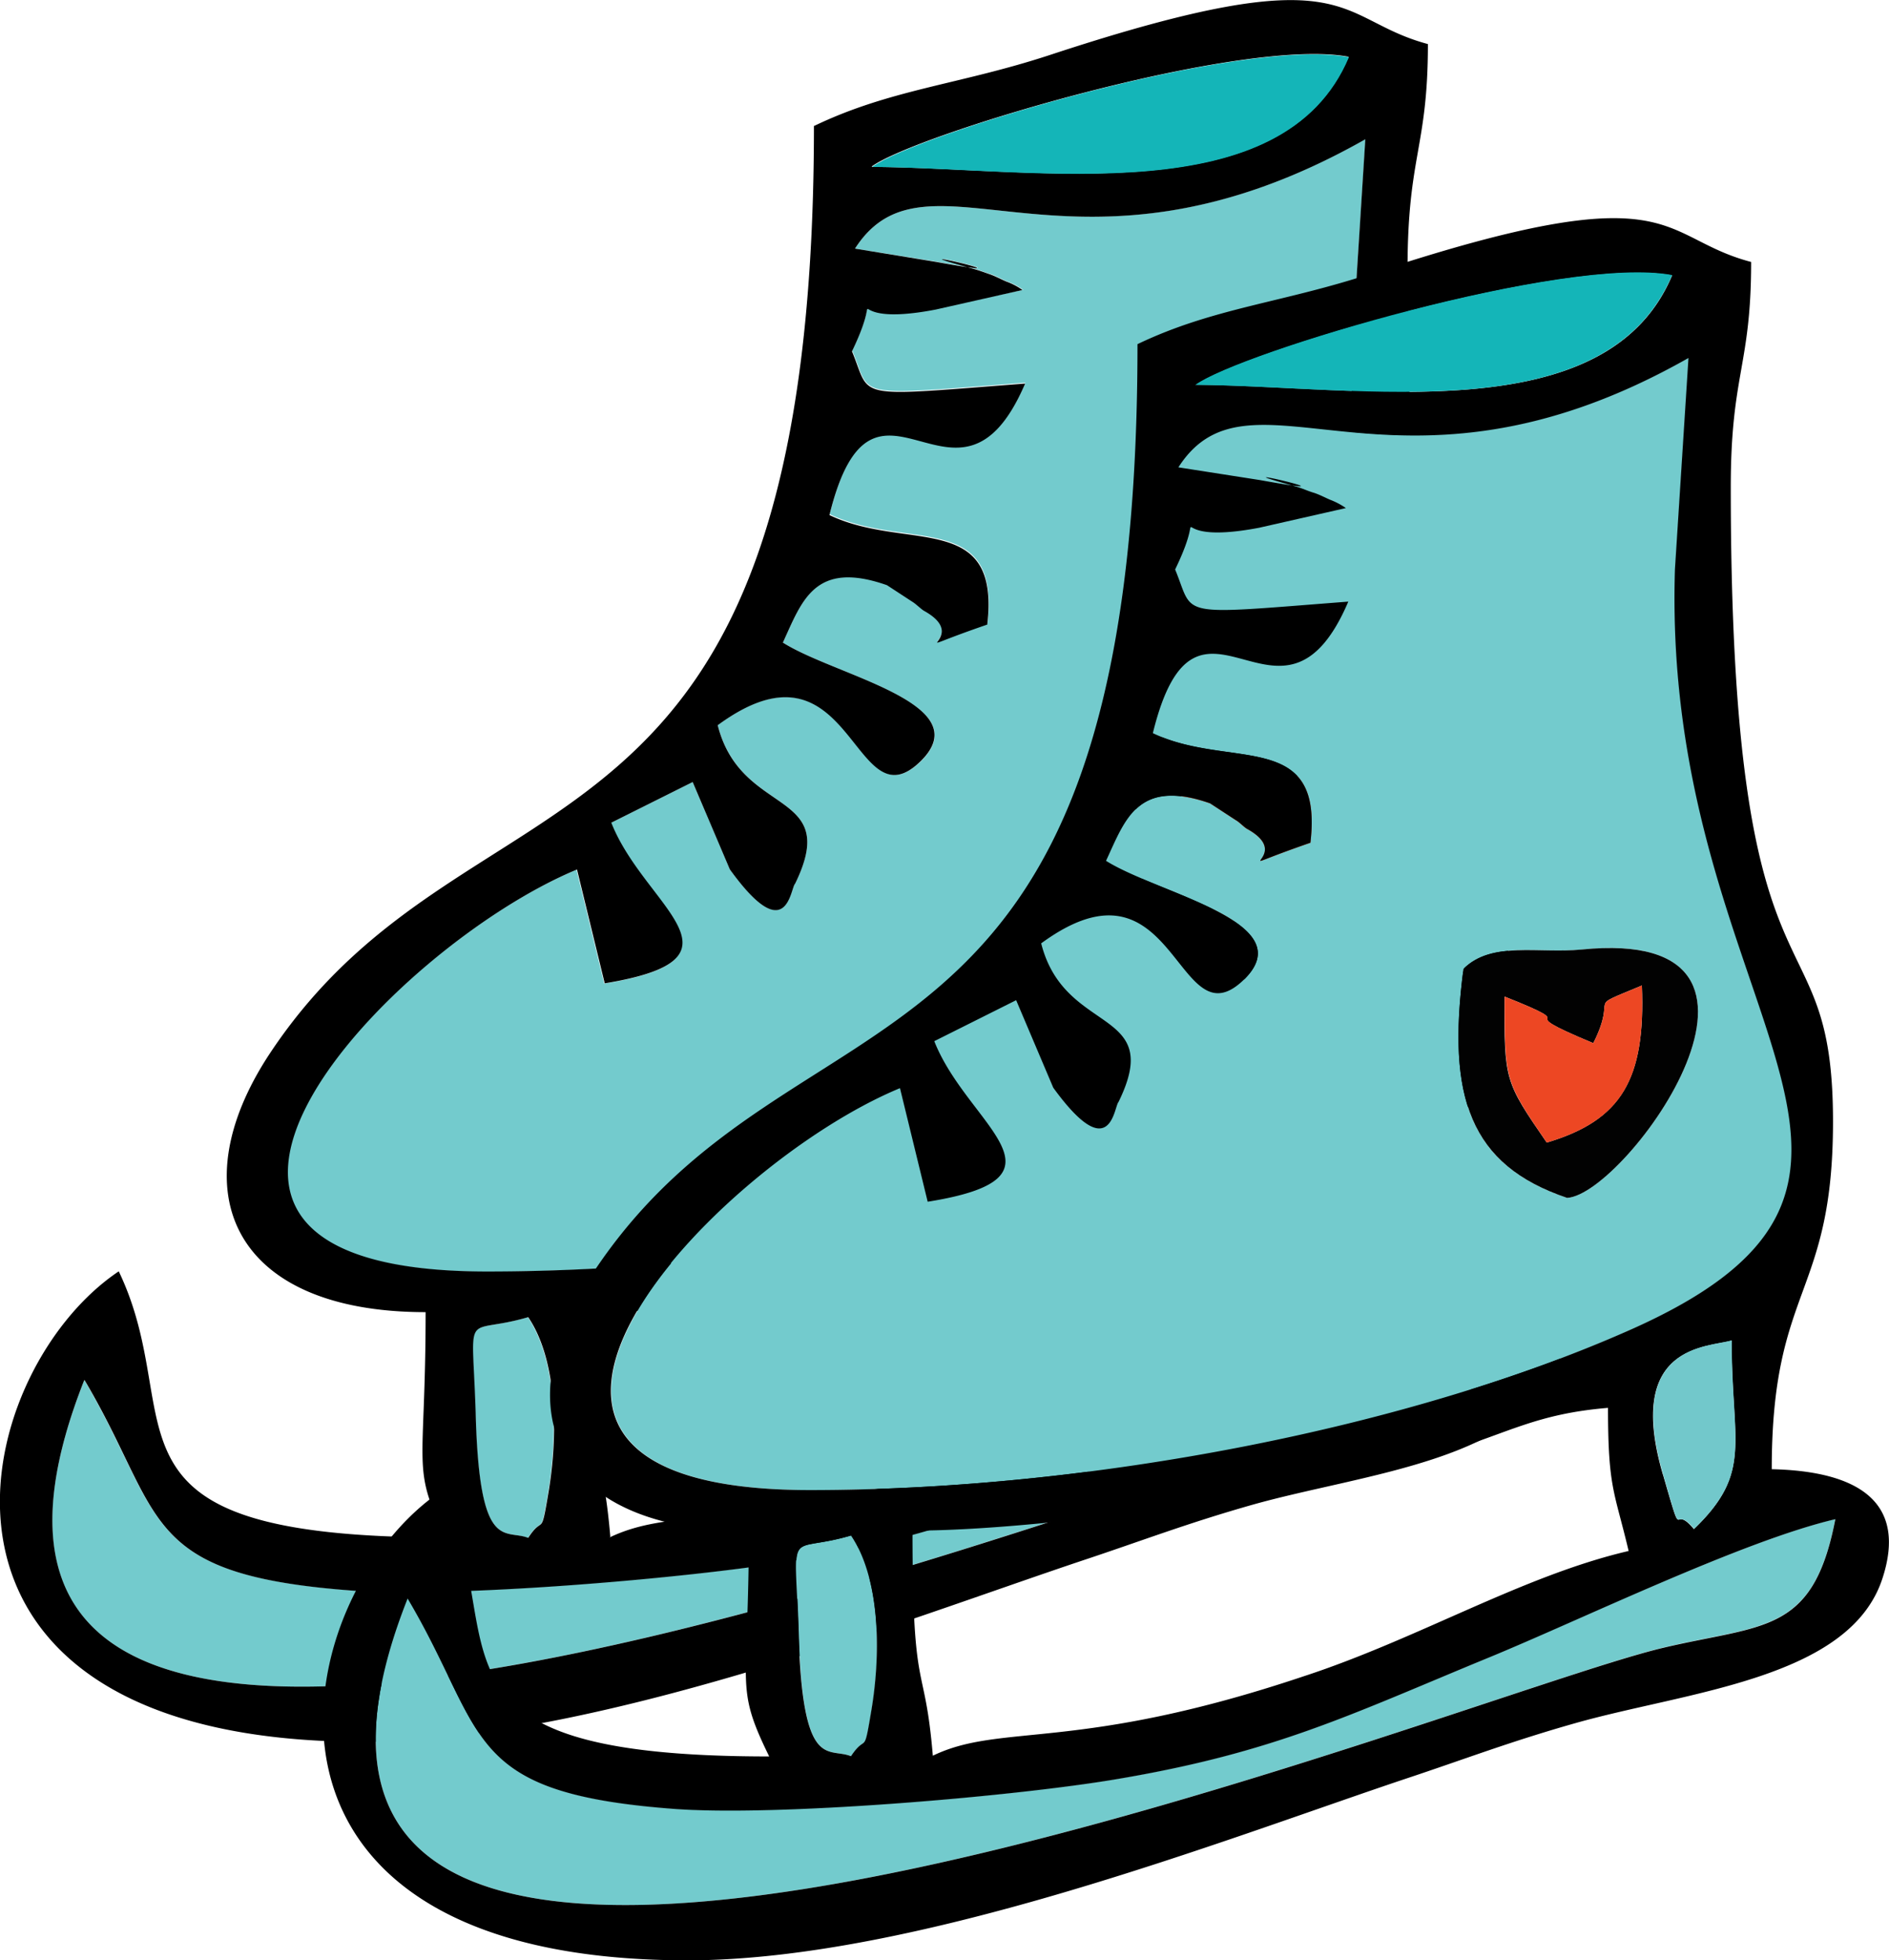 <svg xmlns="http://www.w3.org/2000/svg" viewBox="0 0 226.35 234.9"><defs><style>.a{fill:#73cbcd;}.a,.b,.c,.d,.e,.f{fill-rule:evenodd;}.c{fill:#020202;}.d{fill:#14b5b8;}.e{fill:#ed4723;}.f{fill:#72c8cb;}</style></defs><path class="a" d="M136.64,89.94c3.37-3.4,9-1.82,14.15-2.35,28.71-2.9,5.35,29.39-1.73,29.79C137.38,113.44,134.6,105.33,136.64,89.94ZM102.45,29.79l9.84,1.58c13.81,2.5-7.34-2.4,4.34.8.74.2,1.42.48,2.07.68s1.44.68,2,.88a7.89,7.89,0,0,1,1.9,1L112.12,37c-12.53,2.38-5.61-4.19-10,5,2.38,5.73-.29,5.47,20.75,3.86-8.11,18.9-18.12-5.87-23.45,15.76,9.22,4.39,20.5-.6,18.91,13.12-11.79,4.06-1.45,1.76-7.57-1.64-.42-.23-1-.82-1.39-1.08l-3.06-2C97.61,67.06,96.11,72,93.81,77c6.29,4,23.58,7.32,16.53,14.23C102.2,99.15,102.26,75,86,86.88c2.81,11.14,14.86,7.59,9.27,19-.57.54-.93,7.82-7.82-1.73L83,93.71l-9.81,4.9c4,10.09,17.46,16.3-.79,19.25l-3.32-13.64c-22.34,9.25-59.36,48.17-10.77,48.17,33.73,0,71.94-7.46,98.42-19.28C197.5,114.94,160.28,95,162,42l1.62-25.34C128.53,36.56,111.21,16.15,102.45,29.79Z"/><path class="a" d="M10.1,165.37c-30,75.74,125.29,11.85,150.44,5.89,12.07-2.86,18-1.58,20.63-15.42-11,2.61-30.44,12-41.5,16.59-16.55,6.83-25.62,11.36-44.59,14.57-12.41,2.09-41,4.5-53.37,3.54C16.54,188.58,19.68,181.55,10.1,165.37Z"/><path class="a" d="M63.25,184.28c1.82-2.81,1.5.08,2.38-5.14,1.31-7.51,1-16.27-2.38-21.31-7.91,2.32-6.69-1.56-6.29,11.56C57.44,186.2,60.5,183.17,63.25,184.28Z"/><path class="b" d="M57,169.39c-.4-13.12-1.62-9.24,6.29-11.56,3.4,5,3.69,13.8,2.38,21.31-.88,5.22-.56,2.33-2.38,5.14C60.5,183.17,57.44,186.2,57,169.39Zm-46.86-4c9.58,16.18,6.44,23.21,31.61,25.17,12.39,1,41-1.45,53.37-3.54,19-3.21,28-7.74,44.59-14.57,11.06-4.57,30.5-14,41.5-16.59-2.63,13.84-8.56,12.56-20.63,15.42C135.39,177.22-19.86,241.11,10.1,165.37Zm63,18.85c-1-11.88-2.44-6.46-2.44-27,16.61,0,48.67-4.79,64-9.46,7.37-2.24,10.74-4.51,19.3-5.22,0,9.67.77,9.95,2.44,17.15-12.67,3-25.17,10.52-38.86,15.05C90.29,183.79,81.31,180.25,73.06,184.22Zm87.45-33.71c-4.54-15.67,5.38-15.22,8.25-16.07,0,12.3,2.58,15.76-4.54,22.59C161.47,153.75,163.14,159.53,160.51,150.51ZM102.45,29.79c8.76-13.64,26.08,6.77,61.15-13.1L162,42c-1.7,53,35.52,72.91-5.21,91.08-26.48,11.82-64.69,19.28-98.42,19.28-48.59,0-11.57-38.92,10.77-48.17l3.32,13.64c18.25-3,4.76-9.16.79-19.25L83,93.71l4.45,10.46c6.89,9.55,7.25,2.27,7.82,1.73,5.59-11.43-6.46-7.88-9.27-19,16.22-11.88,16.16,12.27,24.3,4.33C117.39,84.3,100.1,81,93.81,77c2.3-5,3.8-9.92,12.47-6.88l3.06,2c.43.26,1,.85,1.39,1.08,6.12,3.4-4.22,5.7,7.57,1.64,1.59-13.72-9.69-8.73-18.91-13.12,5.33-21.63,15.34,3.14,23.45-15.76-21,1.61-18.37,1.87-20.75-3.86,4.42-9.18-2.5-2.61,10-5l10.43-2.35a7.89,7.89,0,0,0-1.9-1c-.51-.2-1.33-.65-2-.88s-1.33-.48-2.07-.68c-11.68-3.2,9.47,1.7-4.34-.8Zm2-9.84c5.33-3.88,44.44-15.56,57.14-13.15C153.76,25.51,124.57,20.09,104.5,20Zm-6.92-4.87c0,93.09-41,74.46-65.28,111.28C21.5,142.75,27.85,157.23,51,157.23c0,19-1.79,18.46,2.43,27-43.88,0-30.58-13.89-39.2-31.89-18.34,12.3-28.12,56.38,29.4,56.38,27.46,0,64.51-14.51,86.11-21.74,7.26-2.41,12.42-4.42,20.3-6.66,13.46-3.8,32.82-5.28,36.79-17.32,3-9.16-2.89-12.87-13.26-13.1,0-22,7.34-20.64,7.34-41.67,0-26.62-12.25-10.29-12.25-76,0-13.6,2.44-14.54,2.44-26.95-11.42-3.06-8.56-10.8-45.27,1.3C115,10.14,106.74,10.68,97.58,15.08Z"/><path class="c" d="M152.17,98.84c3.12-6.18-1.3-3.91,5.82-6.92.48,11.26-2.44,16.16-11.4,18.82-5.05-7.37-5.07-7.42-5-17.49C152.09,97.42,141.15,94.25,152.17,98.84Zm-15.53-8.9c-2,15.39.74,23.5,12.42,27.44,7.08-.4,30.44-32.69,1.73-29.79C145.65,88.12,140,86.54,136.64,89.94Z"/><path class="d" d="M104.5,20c20.07.14,49.26,5.56,57.14-13.15C148.94,4.39,109.83,16.07,104.5,20Z"/><path class="e" d="M152.17,98.84c-11-4.59-.08-1.42-10.6-5.59,0,10.07,0,10.12,5,17.49,9-2.66,11.88-7.56,11.4-18.82C150.87,94.93,155.29,92.66,152.17,98.84Z"/><path class="f" d="M164.22,157c7.12-6.83,4.51-10.29,4.54-22.59-2.87.85-12.79.4-8.25,16.07C163.14,159.53,161.47,153.75,164.22,157Z"/><path class="a" d="M175.36,116.1c3.38-3.37,9-1.81,14.15-2.32,28.71-2.89,5.35,29.36-1.73,29.76C176.13,139.6,173.35,131.49,175.36,116.1ZM141.2,56,151,57.54c13.81,2.49-7.31-2.41,4.37.79.71.2,1.42.48,2,.71s1.47.65,2,.85a8.7,8.7,0,0,1,1.9,1l-10.4,2.36c-12.56,2.38-5.61-4.2-10.06,5,2.38,5.72-.29,5.47,20.75,3.85-8.08,18.91-18.12-5.84-23.42,15.76,9.22,4.4,20.5-.59,18.88,13.13-11.79,4.08-1.44,1.75-7.57-1.65-.42-.22-.93-.82-1.39-1.07l-3.06-2c-8.64-3-10.15,1.87-12.47,6.89,6.29,4,23.58,7.31,16.53,14.23-8.14,7.93-8.08-16.22-24.3-4.34,2.81,11.14,14.86,7.6,9.27,19-.56.57-.9,7.82-7.82-1.7l-4.45-10.49L112,124.78c4,10.09,17.46,16.32-.79,19.24l-3.32-13.63c-22.34,9.24-59.36,48.16-10.77,48.16,33.73,0,71.94-7.46,98.45-19.28,40.73-18.17,3.51-38.09,5.18-91.07l1.62-25.35C167.25,62.73,149.94,42.32,141.2,56Z"/><path class="a" d="M48.85,191.53c-30,75.74,125.26,11.88,150.41,5.9,12.07-2.86,18-1.59,20.66-15.42-11,2.61-30.44,12-41.52,16.58-16.56,6.83-25.63,11.37-44.59,14.57-12.42,2.1-41,4.51-53.38,3.54C55.26,214.75,58.43,207.72,48.85,191.53Z"/><path class="a" d="M102,210.44c1.85-2.78,1.51.08,2.38-5.13,1.31-7.49,1-16.27-2.38-21.32-7.88,2.33-6.69-1.56-6.29,11.57C96.16,212.37,99.22,209.33,102,210.44Z"/><path class="b" d="M95.68,195.56c-.4-13.13-1.59-9.24,6.29-11.57,3.4,5,3.69,13.83,2.38,21.32-.87,5.21-.53,2.35-2.38,5.13C99.22,209.33,96.16,212.37,95.68,195.56Zm-46.83-4c9.58,16.19,6.41,23.22,31.58,25.17,12.39,1,41-1.44,53.38-3.54,19-3.2,28-7.74,44.59-14.57,11.08-4.56,30.5-14,41.52-16.58-2.66,13.83-8.59,12.56-20.66,15.42C174.11,203.41,18.86,267.27,48.85,191.53Zm62.93,18.85c-1-11.87-2.44-6.46-2.44-27,16.61,0,48.67-4.81,64.07-9.49,7.34-2.21,10.71-4.51,19.27-5.22,0,9.67.77,9.95,2.47,17.15-12.67,2.95-25.2,10.52-38.89,15C129,210,120,206.41,111.78,210.38Zm87.48-33.7c-4.57-15.65,5.36-15.22,8.22-16.07,0,12.3,2.58,15.76-4.51,22.59C200.22,179.91,201.87,185.69,199.26,176.68ZM141.2,56c8.74-13.63,26.05,6.78,61.12-13.1L200.7,68.2c-1.67,53,35.55,72.9-5.18,91.07C169,171.09,130.8,178.55,97.07,178.55c-48.59,0-11.57-38.92,10.77-48.16L111.16,144c18.25-2.92,4.76-9.15.79-19.24l9.81-4.91,4.45,10.49c6.92,9.52,7.26,2.27,7.82,1.7,5.59-11.42-6.46-7.88-9.27-19,16.22-11.88,16.16,12.27,24.3,4.34,7.05-6.92-10.24-10.26-16.53-14.23,2.32-5,3.83-9.92,12.47-6.89l3.06,2c.46.25,1,.85,1.39,1.07,6.13,3.4-4.22,5.73,7.57,1.65,1.62-13.72-9.66-8.73-18.88-13.13,5.3-21.6,15.34,3.15,23.42-15.76-21,1.62-18.37,1.87-20.75-3.85,4.45-9.19-2.5-2.61,10.06-5l10.4-2.36a8.7,8.7,0,0,0-1.9-1c-.48-.2-1.33-.65-2-.85s-1.33-.51-2-.71c-11.68-3.2,9.44,1.7-4.37-.79Zm2.05-9.84c5.3-3.88,44.41-15.56,57.11-13.15C192.48,51.7,163.31,46.26,143.25,46.11Zm-6.95-4.87c0,93.09-41,74.47-65.28,111.29-10.8,16.38-4.45,30.89,18.71,30.89,0,19-1.76,18.43,2.44,27-43.89,0-30.59-13.89-39.21-31.86C34.62,190.79,24.84,234.9,82.39,234.9c27.44,0,64.48-14.54,86.08-21.77,7.26-2.41,12.42-4.42,20.33-6.66,13.43-3.8,32.82-5.27,36.76-17.32,3-9.16-2.89-12.87-13.26-13.1,0-22,7.34-20.63,7.34-41.66,0-26.62-12.25-10.27-12.25-76,0-13.61,2.44-14.51,2.44-27-11.39-3-8.56-10.8-45.27,1.31C153.68,36.31,145.46,36.85,136.3,41.24Z"/><path class="c" d="M190.92,125c3.09-6.18-1.33-3.91,5.82-6.91.45,11.25-2.44,16.15-11.4,18.82-5.07-7.37-5.1-7.43-5.05-17.49C190.81,123.59,179.87,120.41,190.92,125Zm-15.56-8.9c-2,15.39.77,23.5,12.42,27.44,7.08-.4,30.44-32.65,1.73-29.76C184.38,114.29,178.74,112.73,175.36,116.1Z"/><path class="d" d="M143.25,46.11c20.06.15,49.23,5.59,57.11-13.15C187.66,30.55,148.55,42.23,143.25,46.11Z"/><path class="e" d="M190.92,125c-11-4.59-.11-1.41-10.63-5.58,0,10.06,0,10.12,5.05,17.49,9-2.67,11.85-7.57,11.4-18.82C189.59,121.09,194,118.82,190.92,125Z"/><path class="f" d="M203,183.2c7.09-6.83,4.48-10.29,4.51-22.59-2.86.85-12.79.42-8.22,16.07C201.87,185.69,200.22,179.91,203,183.2Z"/></svg>